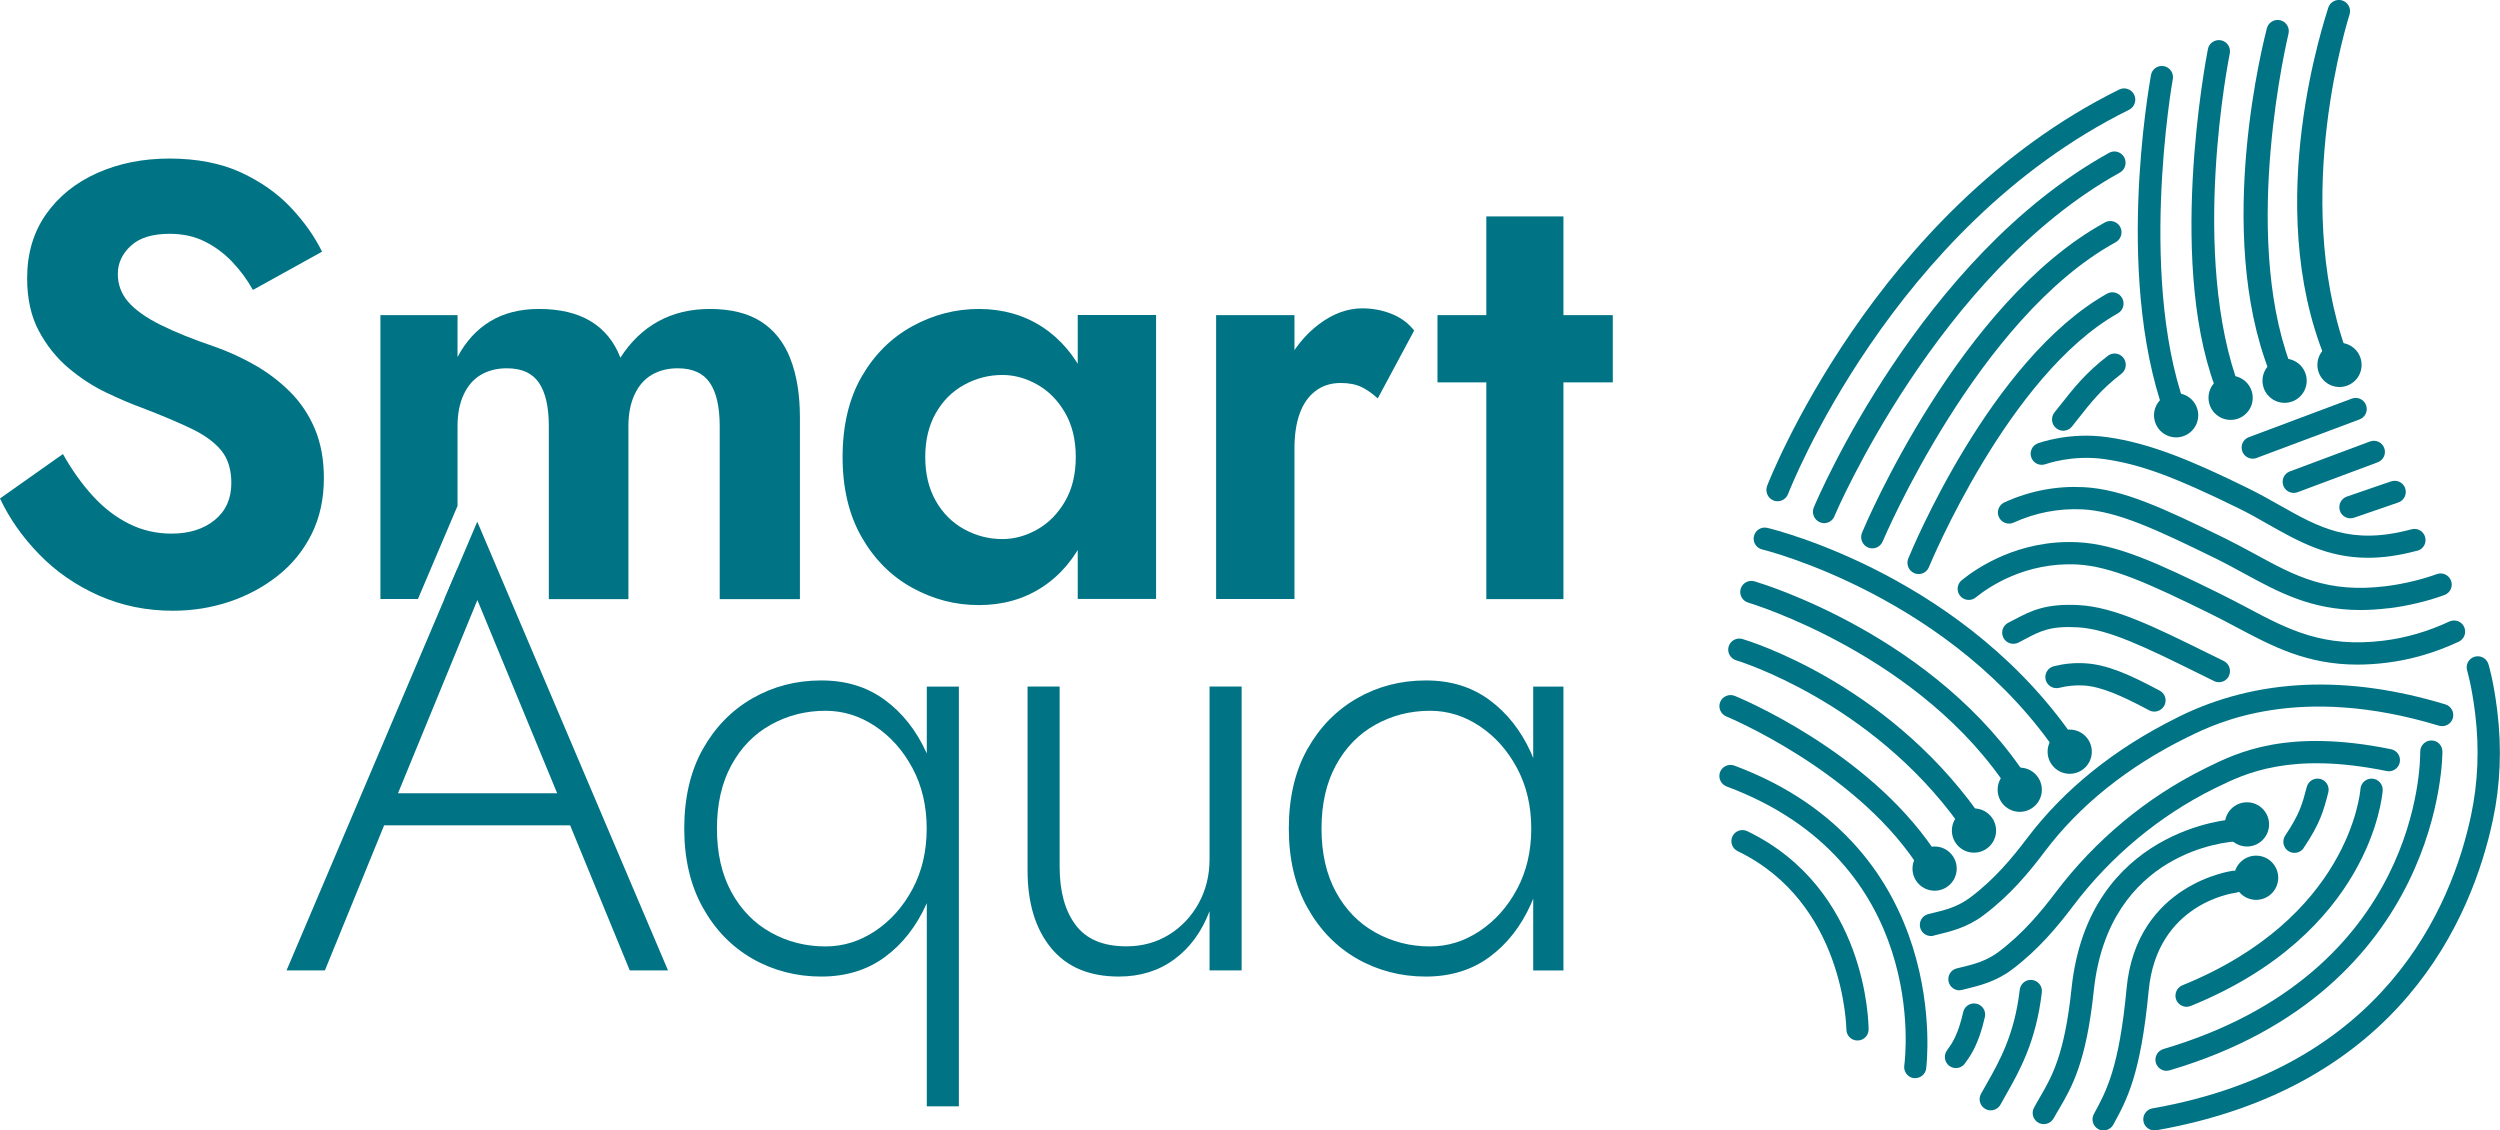 <?xml version="1.0" encoding="UTF-8"?>
<svg id="Capa_2" data-name="Capa 2" xmlns="http://www.w3.org/2000/svg" viewBox="0 0 243.15 109.95">
  <defs>
    <style>
      .cls-1 {
        fill: #007385;
        stroke-width: 0px;
      }
    </style>
  </defs>
  <g id="Capa_1-2" data-name="Capa 1">
    <g>
      <g>
        <path class="cls-1" d="m9.03,48.24c1.06,1.16,2.23,2.06,3.51,2.7,1.28.64,2.66.96,4.14.96,1.72,0,3.12-.44,4.2-1.32,1.08-.88,1.62-2.08,1.62-3.6,0-1.32-.33-2.38-.99-3.18-.66-.8-1.64-1.51-2.94-2.13-1.3-.62-2.89-1.29-4.77-2.01-1-.36-2.15-.85-3.45-1.47-1.3-.62-2.53-1.42-3.69-2.4-1.16-.98-2.12-2.18-2.88-3.6-.76-1.42-1.14-3.13-1.14-5.13,0-2.4.61-4.47,1.83-6.21,1.22-1.74,2.88-3.08,4.98-4.02,2.1-.94,4.45-1.41,7.05-1.41s4.99.45,6.93,1.35c1.94.9,3.56,2.04,4.86,3.42,1.3,1.38,2.31,2.81,3.03,4.29l-6.72,3.72c-.56-1-1.23-1.91-2.01-2.73-.78-.82-1.67-1.48-2.67-1.98-1-.5-2.14-.75-3.42-.75-1.68,0-2.94.39-3.78,1.17-.84.78-1.26,1.69-1.26,2.73s.34,1.95,1.02,2.73c.68.78,1.72,1.52,3.12,2.22,1.4.7,3.16,1.41,5.28,2.13,1.36.48,2.67,1.08,3.93,1.8,1.26.72,2.4,1.59,3.42,2.61,1.02,1.02,1.82,2.22,2.4,3.6.58,1.38.87,2.97.87,4.77,0,2.04-.4,3.86-1.2,5.46-.8,1.6-1.9,2.95-3.3,4.05-1.4,1.1-2.97,1.94-4.71,2.52-1.74.58-3.57.87-5.49.87-2.56,0-4.95-.49-7.17-1.47s-4.15-2.31-5.79-3.99c-1.64-1.68-2.92-3.5-3.84-5.46l6.12-4.32c.88,1.56,1.85,2.92,2.91,4.08Z"/>
        <path class="cls-1" d="m83.81,36.62c1.24-2.14,2.88-3.77,4.92-4.89,2.04-1.12,4.2-1.68,6.48-1.68s4.37.58,6.15,1.74c1.78,1.16,3.18,2.81,4.2,4.95,1.02,2.14,1.53,4.71,1.53,7.71s-.51,5.52-1.53,7.68c-1.02,2.16-2.42,3.82-4.2,4.98-1.78,1.16-3.83,1.74-6.15,1.74s-4.44-.56-6.48-1.68c-2.04-1.12-3.68-2.76-4.92-4.92-1.24-2.16-1.86-4.76-1.86-7.8s.62-5.69,1.86-7.83Zm7.2,12.09c.68,1.2,1.6,2.12,2.76,2.76,1.16.64,2.4.96,3.72.96,1.16,0,2.29-.31,3.39-.93,1.1-.62,2-1.53,2.7-2.73.7-1.2,1.05-2.64,1.05-4.32s-.35-3.12-1.05-4.32c-.7-1.2-1.6-2.11-2.7-2.73-1.1-.62-2.23-.93-3.39-.93-1.32,0-2.56.32-3.72.96-1.16.64-2.08,1.56-2.76,2.76-.68,1.2-1.02,2.62-1.02,4.26s.34,3.06,1.02,4.26Zm21.43-18.07v27.61h-7.62v-27.61h7.62Z"/>
        <path class="cls-1" d="m125.9,58.26h-7.62v-27.61h7.62v27.61Zm6.51-20.62c-.54-.26-1.21-.39-2.01-.39-.96,0-1.78.26-2.46.78-.68.52-1.19,1.25-1.53,2.19-.34.94-.51,2.07-.51,3.39l-2.16-2.16c0-2.2.42-4.15,1.26-5.85.84-1.7,1.94-3.06,3.3-4.08,1.36-1.02,2.76-1.53,4.2-1.53,1,0,1.95.18,2.85.54.9.36,1.63.9,2.19,1.62l-3.54,6.6c-.52-.48-1.05-.85-1.59-1.11Z"/>
        <path class="cls-1" d="m156.86,30.65v6.54h-17.05v-6.54h17.05Zm-4.8-9.6v37.22h-7.5V21.05h7.5Z"/>
        <path class="cls-1" d="m27.88,94.38h3.72l5.76-14.11h18.09l5.8,14.11h3.72l-18.55-43.64-18.55,43.64Zm10.83-17.23l7.72-18.79,7.76,18.79h-15.48Z"/>
        <path class="cls-1" d="m68.35,72.87c1.2-2.14,2.81-3.79,4.83-4.95,2.02-1.16,4.25-1.74,6.69-1.74s4.46.63,6.18,1.89c1.72,1.26,3.07,2.97,4.05,5.13.98,2.16,1.47,4.62,1.47,7.38s-.49,5.17-1.47,7.35c-.98,2.18-2.33,3.9-4.05,5.16-1.72,1.26-3.78,1.89-6.18,1.89s-4.67-.58-6.69-1.74-3.63-2.82-4.83-4.98c-1.2-2.16-1.8-4.72-1.8-7.68s.6-5.57,1.8-7.71Zm2.79,13.9c.94,1.72,2.22,3.03,3.84,3.93,1.62.9,3.39,1.35,5.31,1.35,1.72,0,3.33-.5,4.83-1.5,1.5-1,2.71-2.36,3.63-4.08.92-1.72,1.38-3.68,1.38-5.88s-.46-4.16-1.38-5.88c-.92-1.72-2.13-3.08-3.63-4.08-1.5-1-3.11-1.5-4.83-1.5-1.92,0-3.69.45-5.31,1.35-1.62.9-2.9,2.21-3.84,3.93-.94,1.72-1.41,3.78-1.41,6.18s.47,4.46,1.41,6.18Zm19-19.99h3.12v40.82h-3.12v-40.82Z"/>
        <path class="cls-1" d="m104.62,89.97c1.04,1.38,2.68,2.07,4.92,2.07,1.56,0,2.95-.38,4.17-1.14,1.22-.76,2.18-1.78,2.88-3.06.7-1.28,1.05-2.7,1.05-4.26v-16.81h3.12v27.61h-3.12v-5.76c-.76,2-1.9,3.56-3.42,4.68-1.52,1.12-3.32,1.68-5.4,1.68-2.88,0-5.08-.93-6.6-2.79-1.52-1.86-2.28-4.37-2.28-7.53v-17.89h3.12v17.53c0,2.4.52,4.29,1.56,5.67Z"/>
        <path class="cls-1" d="m127.15,72.87c1.2-2.14,2.81-3.79,4.83-4.95,2.02-1.16,4.25-1.74,6.69-1.74s4.46.63,6.18,1.89c1.72,1.26,3.07,2.97,4.05,5.13.98,2.16,1.47,4.62,1.47,7.38s-.49,5.17-1.47,7.35c-.98,2.18-2.33,3.9-4.05,5.16-1.72,1.26-3.78,1.89-6.18,1.89s-4.67-.58-6.69-1.74c-2.02-1.16-3.63-2.82-4.83-4.98-1.2-2.16-1.8-4.72-1.8-7.68s.6-5.57,1.8-7.71Zm2.79,13.9c.94,1.72,2.22,3.03,3.84,3.93,1.62.9,3.39,1.35,5.31,1.35,1.72,0,3.33-.5,4.83-1.5,1.5-1,2.71-2.36,3.63-4.08.92-1.72,1.38-3.68,1.38-5.88s-.46-4.16-1.38-5.88c-.92-1.72-2.13-3.08-3.63-4.08-1.5-1-3.11-1.5-4.83-1.5-1.92,0-3.69.45-5.31,1.35-1.62.9-2.9,2.21-3.84,3.93-.94,1.72-1.41,3.78-1.41,6.18s.47,4.46,1.41,6.18Zm22.12-19.99v27.61h-2.94v-27.61h2.94Z"/>
        <g>
          <polygon class="cls-1" points="44.49 58.26 44.49 55.32 43.23 58.26 44.49 58.26"/>
          <path class="cls-1" d="m76.87,34.88c-.62-1.58-1.57-2.78-2.85-3.6-1.28-.82-2.94-1.23-4.98-1.23-1.88,0-3.55.4-5.01,1.2-1.46.8-2.69,1.98-3.69,3.54-.6-1.56-1.56-2.74-2.88-3.54-1.32-.8-3-1.2-5.04-1.2-1.84,0-3.42.4-4.74,1.2-1.32.8-2.38,1.96-3.18,3.48v-4.08h-7.5v27.61h3.65l3.59-8.45.26-.6v-7.75c0-1.2.2-2.23.6-3.09.4-.86.96-1.5,1.68-1.92.72-.42,1.56-.63,2.52-.63,1.44,0,2.48.47,3.12,1.41.64.94.96,2.35.96,4.23v16.81h7.74v-16.81c0-1.2.2-2.23.6-3.09.4-.86.96-1.5,1.68-1.92.72-.42,1.56-.63,2.52-.63,1.44,0,2.48.47,3.12,1.41.64.94.96,2.35.96,4.23v16.81h7.8v-17.65c0-2.24-.31-4.15-.93-5.73Z"/>
        </g>
      </g>
      <g>
        <path class="cls-1" d="m227.18,35.61c-.43,0-.83-.26-1.01-.69-6.23-15.15.04-33.29.26-34.12.16-.58.75-.92,1.33-.77.58.16.92.75.77,1.33-.05.2-5.72,17.65-.34,32.76.2.56-.06,1.19-.61,1.41-.13.05-.26.08-.4.08Zm-5,1.17c.54-.25.74-.87.54-1.44-4.76-12.9-.19-31.85-.14-32.06.14-.58-.22-1.17-.8-1.31-.58-.14-1.17.22-1.31.8-.21.86-5.16,19.66.28,33.46.16.41.58.63.99.63.15,0,.3-.03.45-.1Zm-4.84,2.56c.54-.25.75-.88.54-1.44-5-13.08-1.05-32.5-1.01-32.71.11-.59-.27-1.16-.86-1.27-.59-.11-1.16.27-1.27.86-.17.88-4.17,21.68,1.17,34.02.17.4.58.63.99.63.15,0,.3-.03.45-.1Zm-4.91,2.75c.54-.25.76-.88.54-1.44-5.22-12.75-1.68-32.77-1.64-32.97.1-.59-.3-1.15-.89-1.25-.59-.1-1.15.3-1.24.89-.14.88-3.75,20.57,1.81,34.22.17.41.58.63.99.63.15,0,.3-.03.45-.1Z"/>
        <path class="cls-1" d="m172.83,48.75c-.11,0-.22-.03-.33-.07-.56-.22-.84-.85-.63-1.42.1-.27,10.36-26.75,34.24-38.55.54-.27,1.19-.04,1.46.5.26.54.04,1.2-.5,1.47-23.1,11.42-33.06,37.11-33.16,37.36-.17.46-.62.73-1.08.71Zm5.59,1.44c.1-.23,10.07-23.6,27.75-33.4.53-.29.72-.96.43-1.49-.29-.53-.95-.73-1.48-.43-18.35,10.18-28.29,33.49-28.71,34.48-.23.56.03,1.2.58,1.44.12.05.24.08.36.09.45.03.88-.23,1.07-.67Zm4.69,2.47c.09-.22,9.22-21.73,22.66-29.1.53-.29.72-.96.44-1.49-.29-.53-.95-.73-1.48-.44-14.11,7.74-23.25,29.26-23.63,30.18-.23.56.03,1.2.58,1.44.12.05.24.08.36.08.45.03.88-.23,1.07-.67Zm4.5,2.49c.08-.19,7.72-18.67,18.37-24.67.53-.3.71-.97.42-1.49-.29-.53-.96-.72-1.48-.42-11.31,6.37-19,24.96-19.32,25.75-.23.56.04,1.2.59,1.43.11.05.23.07.35.08.45.03.89-.23,1.07-.68Zm13.92-13.68l.38-.48c1.57-2,2.44-3.1,4.42-4.64.48-.37.56-1.06.2-1.54-.37-.48-1.05-.57-1.53-.2-2.19,1.71-3.17,2.96-4.8,5.02l-.38.48c-.38.48-.3,1.17.17,1.54.18.15.4.22.61.24.34.02.69-.12.92-.41Z"/>
        <path class="cls-1" d="m204.6,109.95c-.18,0-.35-.04-.52-.13-.52-.29-.72-.94-.43-1.47,1.21-2.21,2.46-4.5,3.18-12.2.96-10.21,10.25-11.45,10.35-11.46.6-.07,1.13.35,1.2.94.07.59-.35,1.13-.94,1.2-.32.04-7.66,1.08-8.46,9.52-.77,8.14-2.12,10.63-3.44,13.03-.2.36-.57.56-.95.56Zm-4.87-1.16c.17-.32.35-.63.54-.94,1.24-2.12,2.64-4.53,3.37-11.49,1.44-13.67,13.19-14.48,13.7-14.51.6-.03,1.05-.54,1.02-1.14s-.52-1.07-1.14-1.03c-.14,0-14.1.89-15.74,16.44-.68,6.49-1.91,8.59-3.09,10.62-.19.33-.38.65-.56.99-.29.52-.09,1.18.43,1.47.16.09.34.13.52.13.38,0,.75-.2.95-.56Zm-5.16-1.36c.16-.3.34-.61.52-.93,1.31-2.31,2.94-5.18,3.5-9.99.07-.59-.36-1.13-.95-1.2-.6-.07-1.13.36-1.2.95-.5,4.37-2.01,7.03-3.23,9.17-.19.33-.37.65-.54.96-.29.52-.09,1.18.43,1.47.16.09.34.13.52.13.38,0,.75-.2.95-.56Zm-3.45-4.03l.1-.13c.43-.59,1.23-1.7,1.83-4.36.13-.58-.23-1.16-.82-1.29-.58-.13-1.16.23-1.29.82-.5,2.23-1.13,3.1-1.47,3.57l-.12.17c-.34.49-.22,1.17.27,1.51.19.13.4.19.61.19.34,0,.68-.16.89-.47Z"/>
        <path class="cls-1" d="m190.58,96.32c-.48,0-.92-.32-1.05-.81-.15-.58.19-1.17.77-1.32.16-.04.34-.09.53-.13,1.04-.25,2.34-.57,3.54-1.47,2.4-1.8,4.16-3.94,5.56-5.79,3.84-5.08,8.84-9.24,14.45-12.02l.32-.16c2.91-1.43,7.77-3.81,17.86-1.75.59.12.96.69.84,1.28-.12.59-.69.96-1.28.84-9.37-1.92-13.82.27-16.48,1.57l-.31.15c-5.31,2.63-10.04,6.57-13.68,11.38-1.49,1.97-3.37,4.26-5.98,6.22-1.56,1.17-3.23,1.57-4.33,1.84-.18.04-.34.08-.49.12-.09.02-.19.04-.28.04Zm-2.5-5.33c.15-.04.31-.08.49-.12,1.11-.27,2.78-.67,4.33-1.84,2.62-1.96,4.49-4.24,5.98-6.22,3.4-4.5,8.05-8.23,13.83-11.09l.19-.09c2.63-1.29,10.62-5.2,24.31-1.05.57.17,1.18-.15,1.35-.72.17-.57-.15-1.18-.72-1.35-9.63-2.92-18.34-2.53-25.89,1.18l-.19.1c-6.08,3.01-10.99,6.96-14.6,11.73-1.4,1.85-3.15,3.99-5.56,5.79-1.2.9-2.5,1.22-3.54,1.47-.19.05-.37.09-.53.13-.58.15-.92.74-.77,1.32.13.49.57.81,1.05.81.09,0,.18-.01.28-.04Z"/>
        <path class="cls-1" d="m186.28,104.86s-.1,0-.15,0c-.59-.08-1-.63-.92-1.22h0c.11-.81,2.44-19.8-17.28-27.15-.56-.21-.84-.83-.64-1.39.21-.56.83-.84,1.39-.64,21.36,7.97,18.69,29.26,18.66,29.47-.07.54-.54.93-1.07.93Zm-4.54-4.73c0-.55-.13-13.66-11.8-19.29-.54-.26-1.18-.03-1.44.5-.26.54-.03,1.18.5,1.44,10.39,5.01,10.57,17.15,10.58,17.34,0,.6.48,1.08,1.08,1.08s1.08-.48,1.08-1.08Zm6.04-16.01c.49-.33.62-1.01.29-1.5-6.52-9.62-18.83-14.73-19.35-14.94-.55-.22-1.18.04-1.41.59s.04,1.18.59,1.41c.12.05,12.23,5.09,18.38,14.15.21.31.55.47.9.47.21,0,.42-.06.61-.19Zm4.28-3.69c.48-.35.6-1.03.25-1.51-9.08-12.62-22.28-16.6-22.84-16.77-.57-.17-1.17.16-1.34.73-.17.57.16,1.17.73,1.34.13.04,13.06,3.96,21.69,15.95.21.29.54.45.88.45.22,0,.44-.07.63-.2Zm4.96-3.03c.5-.32.65-.99.33-1.49-9.01-14.06-26-19.16-26.71-19.37-.57-.17-1.17.16-1.34.73-.17.57.16,1.17.73,1.34.17.05,16.92,5.08,25.5,18.46.21.32.56.5.91.5.2,0,.4-.06.58-.17Zm4.87-3.39c.5-.33.64-1,.31-1.5-10.83-16.38-29.52-20.98-30.31-21.17-.58-.14-1.16.22-1.3.8-.14.58.22,1.16.8,1.3.19.04,18.66,4.61,29,20.26.21.31.55.49.9.49.2,0,.41-.06.6-.18Z"/>
        <path class="cls-1" d="m229.29,64.64c-4.92,0-8.26-1.77-11.76-3.63-.85-.45-1.72-.92-2.63-1.36-5.79-2.84-9.55-4.58-12.91-4.75-4.98-.24-8.54,2.16-9.83,3.21-.46.38-1.15.3-1.52-.16-.38-.46-.3-1.15.16-1.52,1.49-1.21,5.58-3.98,11.3-3.69,3.77.19,7.71,2,13.75,4.97.94.46,1.83.94,2.7,1.39,3.98,2.12,7.43,3.94,13.29,3.21,2.18-.27,4.33-.9,6.38-1.86.54-.25,1.19-.02,1.44.52.25.54.02,1.19-.52,1.44-2.26,1.06-4.62,1.75-7.03,2.05-.99.12-1.93.18-2.81.18Zm-12.51,1.1c.26-.54.04-1.18-.49-1.45l-1.51-.74c-5.33-2.63-9.18-4.53-12.64-4.7-3.23-.16-4.62.57-6.22,1.41-.19.1-.39.21-.6.31-.53.27-.74.92-.47,1.46.27.53.93.74,1.46.47.22-.11.42-.22.63-.33,1.48-.78,2.45-1.3,5.09-1.16,3.01.15,6.7,1.97,11.79,4.48l1.52.75c.15.08.32.11.48.11.4,0,.78-.22.97-.61Zm-6.28,2.89c.28-.53.08-1.18-.45-1.46-2.99-1.6-5.14-2.54-7.28-2.66-1.01-.06-2.03.04-3.02.29-.58.15-.93.73-.79,1.31.15.58.73.93,1.31.79.78-.2,1.58-.27,2.37-.23,1.73.1,3.73,1,6.38,2.41.16.09.34.13.51.13.39,0,.76-.21.96-.57Zm21.85-9.47c1.79-.22,3.81-.7,5.4-1.29.56-.21.85-.83.64-1.39-.21-.56-.83-.85-1.39-.64-1.11.41-2.99.93-4.92,1.17-5.72.71-8.82-.97-12.74-3.11-.94-.51-1.9-1.03-2.95-1.55-6.04-2.96-9.98-4.78-13.75-4.97-2.65-.13-5.23.36-7.69,1.48-.54.25-.79.89-.54,1.43.25.54.89.79,1.43.54,2.14-.97,4.39-1.4,6.69-1.29,3.36.17,7.12,1.91,12.91,4.75,1,.49,1.95,1.01,2.87,1.51,3.33,1.81,6.49,3.53,11.28,3.53.86,0,1.78-.06,2.76-.18Zm2.76-5.59c.58-.16.92-.75.76-1.33-.16-.58-.74-.92-1.33-.76-5.87,1.59-8.95-.15-12.86-2.36-.97-.55-1.97-1.11-3.05-1.64-5.48-2.69-9.47-4.36-13.66-4.96-3.72-.53-6.65.56-6.77.6-.56.21-.84.83-.63,1.39.21.56.83.84,1.39.63.02,0,2.55-.93,5.7-.49,3.49.5,6.77,1.7,13.01,4.76,1.03.5,2,1.05,2.94,1.59,2.94,1.66,5.75,3.25,9.71,3.25,1.42,0,3-.21,4.78-.69Z"/>
        <g>
          <circle class="cls-1" cx="201.3" cy="73.11" r="2.15"/>
          <circle class="cls-1" cx="211.65" cy="40.39" r="2.15"/>
          <circle class="cls-1" cx="216.95" cy="38.69" r="2.15"/>
          <circle class="cls-1" cx="222.2" cy="37.03" r="2.15"/>
          <circle class="cls-1" cx="227.54" cy="35.49" r="2.15"/>
          <circle class="cls-1" cx="196.44" cy="76.81" r="2.15"/>
          <circle class="cls-1" cx="191.99" cy="80.78" r="2.15"/>
          <circle class="cls-1" cx="188.16" cy="84.48" r="2.15"/>
        </g>
        <g>
          <circle class="cls-1" cx="219.43" cy="85.37" r="2.15"/>
          <circle class="cls-1" cx="218.54" cy="80.18" r="2.15"/>
        </g>
        <path class="cls-1" d="m219.1,44.61c-.44,0-.85-.27-1.01-.7-.21-.56.07-1.18.63-1.39l10.01-3.75c.56-.21,1.18.07,1.39.63.21.56-.07,1.18-.63,1.39l-10.01,3.75c-.12.05-.25.07-.38.07Zm4.37,3.26l7.79-2.91c.56-.21.84-.83.63-1.39-.21-.56-.83-.84-1.39-.63l-7.79,2.91c-.56.21-.84.83-.63,1.39.16.43.57.7,1.01.7.13,0,.25-.02.38-.07Zm5.49,2.48l4.3-1.48c.56-.19.86-.81.67-1.38s-.81-.86-1.38-.67l-4.3,1.48c-.56.19-.86.81-.67,1.38.15.45.57.73,1.02.73.12,0,.24-.02.35-.06Z"/>
        <path class="cls-1" d="m210.72,104.15c-.47,0-.9-.31-1.04-.78-.17-.57.16-1.17.73-1.34,25.02-7.38,24.99-28.03,24.98-28.91,0-.6.47-1.09,1.06-1.1.61-.02,1.09.46,1.1,1.06,0,.23.11,23.16-26.53,31.02-.1.03-.21.04-.31.04Zm2.35-6.31c17.44-7.07,18.63-20.38,18.67-20.95.04-.59-.4-1.11-1-1.16-.59-.04-1.11.4-1.16.99-.04.51-1.18,12.56-17.32,19.11-.55.22-.82.86-.6,1.41.17.42.58.68,1,.68.14,0,.27-.03.41-.08Zm10.98-15.36c1.62-2.41,1.94-3.64,2.38-5.33l.02-.07c.15-.58-.2-1.17-.77-1.32-.58-.15-1.17.2-1.32.77l-.02.07c-.42,1.6-.67,2.56-2.08,4.67-.33.5-.2,1.17.3,1.5.19.12.39.18.6.18.35,0,.69-.17.9-.48Zm-14.32,27.45c23.75-4.18,30.7-20.69,32.72-30.15.74-3.44.88-7.01.44-10.61-.37-3.01-.85-4.53-.87-4.59-.18-.57-.79-.88-1.36-.7s-.88.79-.7,1.36c0,.01.44,1.42.78,4.2.41,3.36.27,6.69-.41,9.89-1.91,8.93-8.48,24.51-30.98,28.47-.59.1-.98.66-.88,1.25.09.53.55.89,1.06.89.06,0,.13,0,.19-.02Z"/>
      </g>
    </g>
  </g>
</svg>